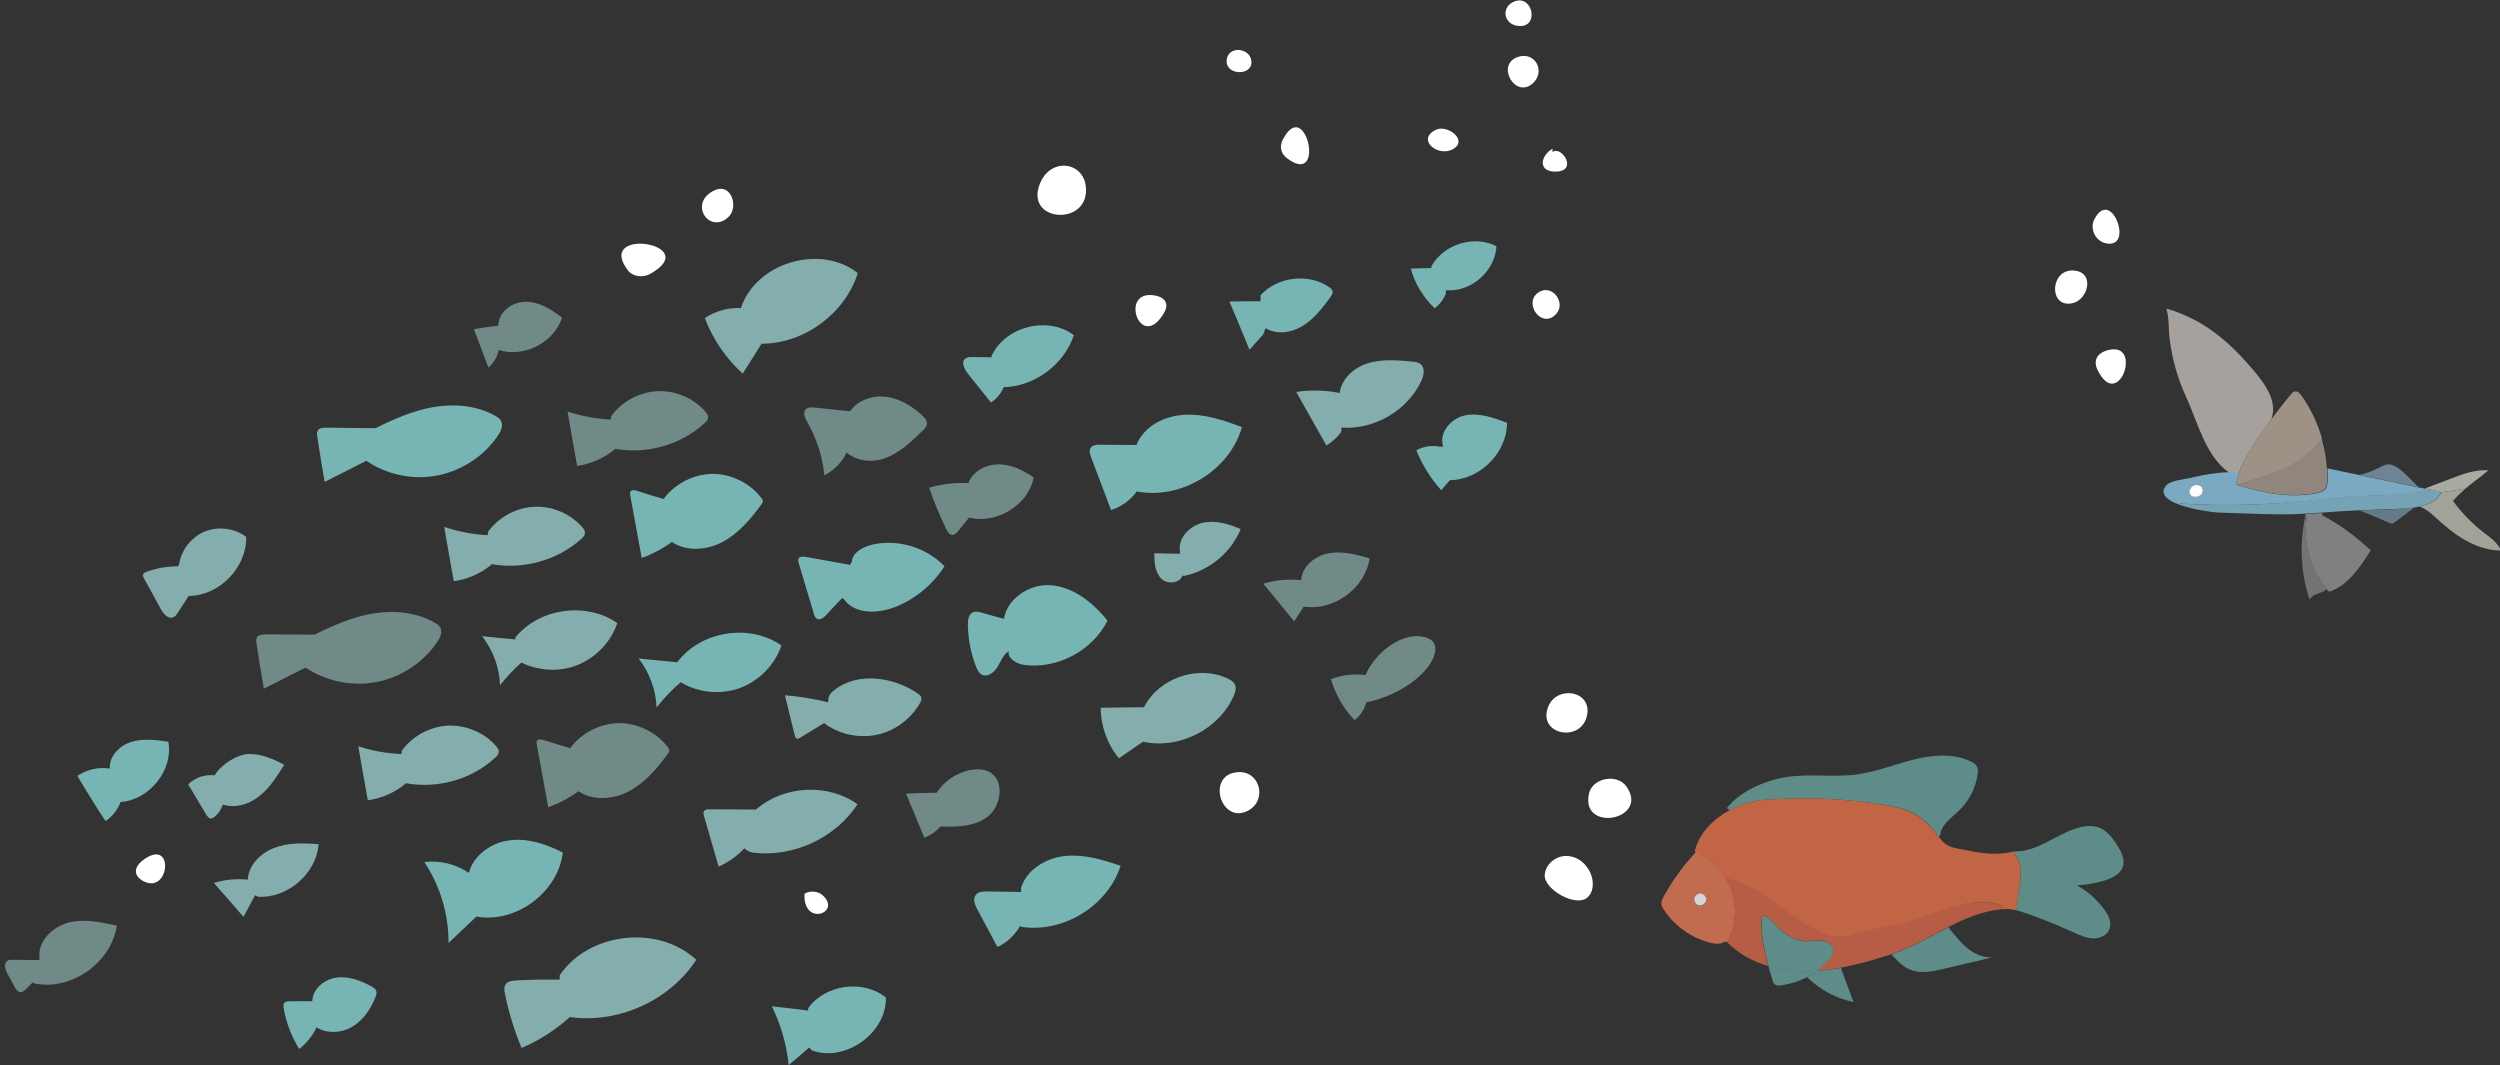 <?xml version="1.0" encoding="utf-8"?>
<!-- Generator: Adobe Illustrator 22.1.0, SVG Export Plug-In . SVG Version: 6.00 Build 0)  -->
<svg version="1.1" xmlns="http://www.w3.org/2000/svg" xmlns:xlink="http://www.w3.org/1999/xlink" x="0px" y="0px"
	 viewBox="0 0 995 424" style="enable-background:new 0 0 995 424;" xml:space="preserve">
<rect x="0" y="0" width="995" height="424" fill="#333333" stroke="none"/>
<style type="text/css">
	.st0{opacity:0.8;}
	.st1{fill:#87D6D3;}
	.st2{fill:#7FA09D;}
	.st3{fill:#99CCCC;}
	.st4{fill:#A1A399;}
	.st5{fill:#A8AB9F;}
	.st6{fill:#76A2B5;}
	.st7{fill:#7BA9C1;}
	.st8{fill:#6E8395;}
	.st9{fill:#667987;}
	.st10{fill:#808082;}
	.st11{fill:#91867D;}
	.st12{fill:#747475;}
	.st13{fill:#9E9287;}
	.st14{fill:#A7A19E;}
	.st15{fill:#FFFFFF;}
	.st16{fill:#E57A55;}
	.st17{fill:#FCFCFC;}
	.st18{fill:#69A39D;}
	.st19{fill:#D8684A;}
	.st20{fill:#E5724A;}
</style>
<g id="Layer_1">
</g>
<g id="_x33__SCHEDULE">
	<g id="school_of_fish_1_">
		<g id="XMLID_18_" class="st0">
			<g>
				<path class="st1" d="M573,177.8l1.4-0.1c-1.9-5.4,3.1-11.2,8.7-12.4c5.6-1.1,11.3,0.9,16.7,3c0,11.9-10.8,22.7-22.7,22.8
					c-1.2,1.3-2.3,2.6-3.5,4c-4.2-4.7-7.6-10.1-9.9-15.9C566.5,177.7,569.8,177.1,573,177.8z"/>
				<path class="st1" d="M569.7,106.7l0-0.7c4.8-8.8,17-12.6,25.9-8c-0.5,9.9-10.2,18.4-20.1,17.5l-0.1,1.5
					c-0.9,2.2-2.4,4.2-4.4,5.7c-4.5-4.3-7.9-9.8-9.5-15.8C564.2,106.8,566.9,106.7,569.7,106.7z"/>
				<path class="st2" d="M543.8,279.5c-0.7,2.8-2.4,5.4-4.7,7.1c-4.4-4.6-7.6-10.2-9.4-16.3c4.4-1.7,9.2-2.2,13.8-1.6l0-0.1
					c3.5-8.2,13.3-16.5,22.2-15.3c1.7,0.2,3.5,0.8,4.6,2.1c1.8,2.2,0.8,5.6-0.7,8.1C564.9,271.6,553.1,277.8,543.8,279.5z"/>
				<path class="st3" d="M533.2,156.4c0.7-5.6,5.6-10.1,11.1-11.8c5.7-1.8,11.8-1.2,17.7-0.7c1.2,0.1,2.5,0.3,3.4,1
					c1.9,1.6,1.3,4.6,0.2,6.9c-5.6,11.7-18.7,19.3-31.7,18.4l-0.1,1.7c-1.6,2.2-3.6,4-5.9,5.4c-4-7.1-8-14.2-12-21.3
					C521.7,155.1,527.5,155.3,533.2,156.4z"/>
				<path class="st2" d="M517.9,230.9c0.2-5.5,5.5-9.7,10.9-10.7c5.4-1,11,0.5,16.3,2c-1.7,11.9-14.3,21.1-26.2,19.2
					c-1.3,2-2.6,4-3.8,5.9c-4.1-5-8.2-10-12.3-15C507.7,230.8,512.9,230.4,517.9,230.9z"/>
				<path class="st1" d="M503.7,130.6l-1,2.6c-1.8,2-3.6,4-5.4,6c-2.6-6.4-5.3-12.8-8-19.2c4.1-0.1,8.3-0.1,12.4-0.1l0-2.4
					c6.7-7.4,19.1-8.9,27.3-3.2c0.6,0.4,1.2,0.9,1.4,1.7c0.1,0.8-0.4,1.5-0.8,2.1c-3.2,4.4-6.6,8.9-11.3,11.7
					C513.9,132.5,508,133.3,503.7,130.6z"/>
				<path class="st3" d="M455.3,281.5L455.3,281.5c5.8-11.6,21.5-17,33.2-11.5c1.4,0.6,2.8,1.5,3.2,3c0.3,1.2-0.1,2.4-0.5,3.5
					c-5.7,13.7-21.9,21.9-36.3,18.7c-3.2,2.2-6.4,4.4-9.6,6.6c-4.6-5.6-7.2-12.8-7.2-20.1C443.8,281.6,449.6,281.5,455.3,281.5z"/>
				<path class="st3" d="M469.6,220.4l0-1.2c-0.7-5.2,3.9-9.9,9-11.1c5.1-1.2,10.4,0.4,15.2,2.5c-3.9,9.4-12.6,16.6-22.5,18.6
					l-0.7-0.1c-0.9,3-5.9,3.6-8.3,1.3c-2.6-2.5-2.9-6.5-2.9-10.2C462.9,220.3,466.2,220.3,469.6,220.4z"/>
				<path class="st1" d="M452.3,177.1L452.3,177.1c2.9-7.4,11.1-11.6,19-12c7.9-0.5,15.6,2.1,23,4.9c-4.9,17.3-24.3,29-41.9,25.6
					c-2.5,3.5-6.1,6.1-10.2,7.4c-2.6-7-5.3-13.9-7.9-20.9c-0.5-1.3-1-2.9-0.1-4c0.8-1,2.2-1.1,3.5-1.1
					C442.5,177,447.4,177.1,452.3,177.1z"/>
				<path class="st1" d="M399.6,246.3c1.1-7.9,10-13.9,18.3-13.4c9.2,0.6,17.1,6.9,22.9,14.1c-6,12-20.1,19.5-33.4,17.6
					c-3-0.4-6.6-2.8-5.9-5.4c-2.2,1.2-3.1,3.9-4.4,6.1c-1.3,2.3-4.2,4.5-6.5,3.1c-1.1-0.6-1.6-1.8-2.1-3c-2.1-5.3-3.2-11.1-3.3-16.8
					c0-1.9,0.3-4.1,2-4.9c1-0.5,2.3-0.2,3.4,0.1C393.6,244.7,396.6,245.5,399.6,246.3z"/>
				<path class="st1" d="M406,368.5c-2,3.6-5.2,6.6-9,8.4c-2.6-4.9-5.3-9.8-7.9-14.7c-1.1-2-2.1-4.6-0.6-6.2c1-1.1,2.8-1.2,4.3-1.2
					c4.5,0.1,9.1,0.1,13.6,0.2l0-1.7c2.2-7.2,9.9-11.8,17.4-12.6c7.5-0.8,15,1.4,22.2,3.9c-5.2,16-22.8,26.8-39.4,24.3L406,368.5z"
					/>
				<path class="st1" d="M399.5,154.1c-1.1,2.5-2.8,4.6-5.1,6.1c-3.1-3.8-6.1-7.7-9.2-11.5c-1.4-1.8-2.8-4.6-1-6
					c0.8-0.6,1.8-0.6,2.8-0.6c2.5,0,5.1,0.1,7.6,0.1l0-0.4c5.3-11.9,22.5-16.2,32.8-8.4C423.5,145.1,411.8,153.8,399.5,154.1z"/>
				<path class="st2" d="M385.5,192.3l0-0.3c1.9-4.6,7.1-7.2,12.1-7.2c5,0.1,9.7,2.4,13.8,5.2c-2.1,11.1-14.8,18.7-25.7,16
					c-1.5,1.8-3,3.7-4.5,5.5c-0.5,0.6-1.1,1.3-2,1.4c-1.2,0.1-2.1-1.2-2.6-2.3c-2.6-5.4-4.9-10.9-6.8-16.5
					C374.9,192.6,380.2,192,385.5,192.3z"/>
				<path class="st2" d="M372.8,315.5c3-4.6,7.8-7.9,13.2-9c2.6-0.5,5.4-0.5,7.7,0.7c6.4,3.4,4.9,14-1.1,18.2
					c-5.2,3.6-11.8,3.8-18.2,3.5c-1.8,2-4,3.5-6.5,4.5c-2.4-5.9-4.9-11.7-7.3-17.5C364.6,315.6,368.7,315.6,372.8,315.5z"/>
				<path class="st2" d="M338.3,163.7c3-4.3,8.7-6.4,14-5.8c5.6,0.6,10.6,3.6,14.7,7.4c1,0.9,2,2.1,1.9,3.4c-0.1,1.1-0.9,2-1.7,2.7
					c-4.6,4.5-9.5,9.2-15.6,11.2c-4.9,1.6-10.9,0.8-14.6-2.5c-1.9,3.9-5.1,7.1-8.9,9.1c-0.7-7.4-3.1-14.7-6.8-21.2
					c-0.9-1.6-1.9-3.7-0.6-5.1c0.9-0.9,2.3-0.8,3.5-0.7C328.9,162.7,333.6,163.2,338.3,163.7z"/>
				<path class="st1" d="M335.2,238c-2.2,2.3-4.4,4.6-6.5,6.9c-0.9,1-2.3,2-3.5,1.4c-0.8-0.4-1.1-1.3-1.3-2.1c-2-6.7-4-13.3-6-20
					c-0.2-0.7-0.4-1.4,0-2c0.5-0.8,1.7-0.7,2.6-0.6c5.9,1.1,11.8,2.1,17.8,3.2l0.7-1.2c0.3-3.7,4.3-5.9,8-6.8
					c10.2-2.4,21.7,1,28.9,8.6c-4.6,7.2-11.5,12.9-19.4,16.1c-7,2.8-16.3,3.1-20.6-3L335.2,238z"/>
				<path class="st3" d="M329.5,279.5l0.2-0.9c-0.1-1.6,1.1-3,2.4-4c9.3-7.2,23.2-5.3,33,1.3c0.7,0.4,1.4,1,1.6,1.8
					c0.2,0.8-0.2,1.5-0.6,2.2c-3.8,6.6-10.5,11.4-18,12.7c-7,1.2-14.4-0.5-20.1-4.8c-3.2,1.9-6.3,3.8-9.5,5.8
					c-0.4,0.2-0.8,0.5-1.2,0.4c-0.6-0.1-0.9-0.8-1-1.4c-1.3-5.3-2.6-10.6-3.9-15.9C318.2,277.2,323.9,278.1,329.5,279.5z"/>
				<path class="st1" d="M321.6,402.2l0.1-1c6.8-9.4,21.8-11.5,30.9-4.2c0.3,14.2-16.3,26-29.6,21l-0.9-1.1c-2.8,2.4-5.5,4.7-8.2,7
					c-0.8-8.1-3.1-16-6.7-23.4C311.9,401,316.7,401.6,321.6,402.2z"/>
				<path class="st3" d="M294.9,122.6L294.9,122.6c5.9-18.1,31.7-25.7,46.5-13.9c-5.1,16.1-21.3,28.1-38.3,28.1l0,0
					c-2.5,3.9-5,7.9-7.5,11.9c-6.7-6.1-11.9-13.7-15.1-22.1C284.8,123.7,289.9,122.4,294.9,122.6z"/>
				<path class="st3" d="M296.3,337.6c-2.9,3.1-6.4,5.6-10.3,7.3c-1.9-6.7-3.9-13.4-5.8-20.1c-0.2-0.7-0.4-1.5,0.1-2.1
					c0.4-0.5,1.2-0.6,1.9-0.6c6.2,0,12.5,0.1,18.7,0.1c10.9-9.6,28.6-10.6,40.4-2.1c-8.8,13.4-25.4,21.1-41.3,19.3
					C298.6,339.2,297,338.6,296.3,337.6z"/>
				<path class="st1" d="M311,256.9c-2.6,7.7-8.8,14-16.4,16.9c-7.6,2.8-16.4,2-23.4-2.1l-0.2-0.2c-3.6,3-6.8,6.4-9.7,10.1
					c-0.2-7-2.8-13.9-7.1-19.5c5.1,0.5,10.2,1,15.3,1.5l0.9-1.1C280,250.9,298.8,248.3,311,256.9z"/>
				<path class="st1" d="M264.1,198.6L264.1,198.6c4.5-6.1,11.9-9.9,19.5-10c7.5,0,15,3.7,19.5,9.7c0.2,0.3,0.5,0.7,0.5,1.1
					c0,0.5-0.3,1-0.6,1.4c-4.3,5.9-9.2,11.6-15.6,15c-6.2,3.2-14.2,3.8-20-0.1c-3.7,2.7-7.7,4.8-12,6.4c-1.5-8.4-3.1-16.8-4.6-25.2
					c-0.1-0.4-0.1-0.8,0-1.1c0.4-0.9,1.7-0.8,2.6-0.5C257,196.5,260.6,197.6,264.1,198.6z"/>
				<path class="st2" d="M244.7,178.6l-0.1,0.3c-4.3,3.5-9.5,5.8-14.9,6.5c-1.3-7.2-2.6-14.4-3.8-21.6c5.5,1.8,11.3,2.9,17.2,3.2
					l0.1-1.3c4.2-5.8,11.1-9.6,18.3-10c7.2-0.4,14.5,2.7,19.2,8.1c0.5,0.6,1.1,1.3,1.1,2.1c0.1,1.1-0.8,2.1-1.7,2.8
					C270.7,177.2,257.2,180.9,244.7,178.6z"/>
				<path class="st2" d="M226.9,297.8L226.9,297.8c4.5-6.1,11.9-9.9,19.5-10c7.5,0,15,3.7,19.5,9.7c0.2,0.3,0.5,0.7,0.5,1.1
					c0,0.5-0.3,1-0.6,1.4c-4.3,5.9-9.2,11.6-15.6,15c-6.2,3.2-14.2,3.8-20-0.1c-3.6,2.7-7.7,4.8-12,6.4c-1.5-8.4-3.1-16.8-4.6-25.2
					c-0.1-0.4-0.1-0.8,0-1.1c0.4-0.9,1.6-0.8,2.6-0.5C219.8,295.6,223.3,296.7,226.9,297.8z"/>
				<path class="st3" d="M222.7,389.9l0.1-1.8c11.6-17.1,39.2-20.2,54.3-6.1c-10.6,16.3-31.1,25.5-50.3,22.8
					c-5.7,5.1-12.2,9.3-19.2,12.3c-2.9-6.9-5.1-14.1-6.6-21.4c-0.3-1.4-0.5-2.9,0.3-4c0.9-1.2,2.6-1.4,4.1-1.5
					C211.1,389.9,216.9,389.8,222.7,389.9z"/>
				<path class="st3" d="M205.1,254.5l0.1-0.9c9.5-11.6,28.2-14.2,40.5-5.6c-2.6,7.7-8.8,14-16.4,16.9c-7,2.6-15.1,2.1-21.8-1.2
					c-3.1,2.7-5.9,5.8-8.5,9c-0.2-7-2.8-13.9-7.1-19.5C196.4,253.7,200.8,254.1,205.1,254.5z"/>
				<path class="st3" d="M194.1,213l0.1-1.3c4.2-5.8,11.1-9.6,18.3-10c7.2-0.4,14.5,2.7,19.2,8.1c0.6,0.6,1.1,1.3,1.1,2.1
					c0.1,1.1-0.8,2.1-1.7,2.8c-9.5,8.4-23,12.1-35.5,9.8l-0.1,0.3c-4.3,3.5-9.5,5.8-14.9,6.5c-1.3-7.2-2.6-14.4-3.8-21.6
					C182.4,211.6,188.2,212.7,194.1,213z"/>
				<path class="st2" d="M198.4,129.6c-0.2-5.3,5.4-9.5,10.8-9.5c5.4,0,10.2,3,14.5,6.3c-3.2,10-15.3,16.1-25.2,12.9h0
					c-0.6,2.7-2,5.2-4.1,7c-1.9-5.1-3.9-10.2-5.8-15.3C191.8,130.5,195.1,130,198.4,129.6z"/>
				<path class="st1" d="M186.6,347.4c1.8-6.9,8.7-11.9,15.8-12.9c7.4-1.1,14.9,1.4,21.6,4.8c-1.9,15.9-18.7,28.3-34.4,25.5
					c-3.7,3.5-7.4,7-11.1,10.5c0.1-11.4-3.3-22.7-9.6-32.2C175,342.3,181.4,343.9,186.6,347.4z"/>
				<path class="st1" d="M149.5,170.4c7.4-3.7,15-7,23.1-8.4c8.4-1.4,17.4-0.6,24.7,3.6c0.8,0.5,1.7,1,2.1,1.9c1,1.8,0,4-1.1,5.7
					c-5.7,8.5-15,14.5-25.1,16.2c-9.4,1.6-19.5-0.6-27.4-6c-5.5,2.8-11,5.6-16.6,8.4c-1-6-2-11.9-2.9-17.9c-0.1-0.8-0.3-1.7,0.1-2.4
					c0.6-1.2,2.2-1.3,3.6-1.3C136.6,170.3,143.1,170.4,149.5,170.4z"/>
				<path class="st3" d="M161.4,311.7l-0.1,0.3c-4.3,3.5-9.5,5.8-14.9,6.5c-1.3-7.2-2.6-14.4-3.8-21.5c5.5,1.8,11.3,2.9,17.2,3.1
					l0.1-1.3c4.2-5.8,11.1-9.6,18.3-10c7.2-0.3,14.5,2.7,19.2,8.1c0.5,0.6,1.1,1.3,1.1,2.1c0.1,1.1-0.8,2.1-1.7,2.8
					C187.4,310.4,173.9,314,161.4,311.7z"/>
				<path class="st2" d="M125.2,252.6c7.4-3.7,15-7,23.1-8.4c8.4-1.4,17.3-0.6,24.7,3.6c0.8,0.5,1.7,1,2.2,1.9c1,1.8,0,4-1.1,5.7
					c-5.7,8.5-15,14.5-25.1,16.2c-9.4,1.6-19.5-0.6-27.4-5.9c-5.5,2.8-11,5.6-16.6,8.4c-1-6-2-11.9-2.9-17.9
					c-0.1-0.8-0.2-1.7,0.1-2.4c0.6-1.2,2.3-1.3,3.6-1.3C112.3,252.5,118.8,252.5,125.2,252.6z"/>
				<path class="st1" d="M124.3,398.5L124.3,398.5c0.1-4.9,4.7-8.7,9.5-9.4c4.8-0.7,9.6,1.1,13.9,3.4c0.9,0.5,1.9,1.1,2.1,2.1
					c0.2,0.8-0.1,1.6-0.4,2.3c-1.9,4.9-5.1,9.5-9.8,12.1c-4.2,2.2-9.6,2.4-13.6-0.1c-1.6,3.3-4,6.3-6.9,8.6
					c-3.1-4.9-5.2-10.5-6.2-16.2c-0.1-0.7-0.2-1.5,0.2-2.1c0.5-0.6,1.5-0.7,2.3-0.7C118.5,398.4,121.4,398.5,124.3,398.5z"/>
				<path class="st3" d="M88.7,320.2c-0.6,1.9-1.8,3.6-3.3,4.9c-0.5,0.4-1.1,0.8-1.8,0.6c-0.6-0.1-1-0.8-1.4-1.3
					c-2.4-4.1-4.9-8.1-7.3-12.2c2.7-2.8,6.8-4.1,10.6-3.6l0-0.1c2.4-4.2,9.1-8.5,13.9-8.4c4.8,0,9.5,2,13.7,4.3
					c-2.9,4.6-5.8,9.4-10.2,12.7C98.9,320.2,93.4,321.8,88.7,320.2z"/>
				<path class="st3" d="M126.8,336c-0.9,11.7-12.3,21.6-24.1,20.9l-1.2-0.6c-1.5,2.9-3.1,5.8-4.6,8.6c-3.9-4.5-7.8-9-11.8-13.5
					c4.3-1.3,9-1.8,13.5-1.3c0.3-5.6,4.9-10.4,10.2-12.5C114.5,335.3,120.8,335.5,126.8,336z"/>
				<path class="st3" d="M75.1,237.2c-1.4,2.2-2.9,4.4-4.3,6.6c-0.5,0.8-1,1.6-1.9,1.9c-2,0.8-3.8-1.4-4.9-3.3
					c-2.2-4.1-4.4-8.1-6.7-12.2c-0.3-0.5-0.5-1-0.4-1.5c0.2-0.6,0.8-0.9,1.4-1.1c4-1.5,8.3-2.2,12.6-2.2l0.4-0.9
					c0.9-5.7,4.9-10.8,10.3-13c5.4-2.1,11.8-1.3,16.4,2.2C98.2,226,87.2,237.1,75.1,237.2z"/>
				<path class="st1" d="M43.7,305.9c-0.3-4.9,3.9-9.2,8.5-10.6c4.7-1.5,9.8-0.8,14.8-0.1c2.1,11.3-7.6,23.2-19,24
					c-1.2,3.1-3.3,5.8-6,7.6c-3.9-5.9-7.6-11.9-11.2-18C34.6,306.2,39.3,305.2,43.7,305.9z"/>
				<path class="st2" d="M15.7,382.1l0-1.1c-0.6-6.5,5.2-12.1,11.5-13.8c6.3-1.6,12.9-0.2,19.3,1.2c-2.2,14.8-18.2,26.1-32.9,23
					l-0.5-0.5c-0.9,0.9-1.8,1.8-2.7,2.7c-0.6,0.6-1.4,1.3-2.3,1.3c-1-0.1-1.7-1.1-2.2-2c-1-1.8-2-3.6-3-5.5
					c-0.8-1.6-1.5-3.8-0.1-4.9C3.4,382,4.2,382,5,382C8.6,382,12.1,382.1,15.7,382.1z"/>
			</g>
			<g>
			</g>
		</g>
	</g>
	<g id="flying_fish_1_">
		<g id="XMLID_2_">
			<g>
				<path class="st4" d="M995.4,219.1c-5,0-9.8-1.6-14.2-4.1c-4.3-2.4-8.2-5.7-11.8-9c-2-1.8-4-3.6-6.5-4.4c3.9-0.9,7.6-2.5,8.7-5.7
					c2.9-0.3,5.8-0.7,8.7-1.3l0.5,0.3c-1.6,1.4-3.2,2.9-4.5,4.5c3.4,4.6,7.4,8.8,12,12.4C991,213.8,994,215.9,995.4,219.1z"/>
				<path class="st5" d="M965.6,194.5c-0.1,0-0.1,0-0.2,0l0-0.2c3.4-1.3,6.9-2.6,10.3-3.9c4.7-1.8,9.6-3.6,14.7-3.2
					c-3,2.5-6.5,5-9.7,7.7l-0.5-0.3c-2.9,0.6-5.8,1-8.7,1.3c0,0,0-0.1,0-0.1C969.6,195.4,967.6,194.9,965.6,194.5z"/>
				<path class="st6" d="M971.5,195.9c-1.1,3.1-4.8,4.8-8.7,5.7c-0.7,0.2-1.4,0.3-2.1,0.4v0c-2.4,0.4-4.6,0.5-6.2,0.5
					c-5.2,0.2-10.3,0.4-15.5,0.6c-4.9,0.2-9.9,0.5-14.8,0.9c-2.1,0.1-4.2,0.3-6.3,0.4c-0.1,0-0.2,0-0.3,0
					c-6.6,0.5-13.1,0.3-19.7,0.1c-5.1-0.2-10.1-0.3-15.2-0.5c-2-0.1-9.7-1.1-15.3-3.1l0-0.5c17.5,1.1,35,0.6,52.4-1.3
					c5-0.6,10-1.2,15.1-1.6c10.3-0.6,20.9,0.2,30.6-3c2,0.4,4,0.8,6,1.2C971.6,195.8,971.6,195.9,971.5,195.9z"/>
				<path class="st7" d="M875.8,193.4c-0.8-0.6-2-0.6-2.9-0.1c-0.9,0.5-1.5,1.7-1.3,2.7c0.1,0.5,0.3,1,0.8,1.3
					c0.3,0.2,0.6,0.3,0.9,0.3c1.2,0.2,2.5-0.3,3.2-1.3C877,195.4,876.7,194,875.8,193.4L875.8,193.4z M867.5,200.4l0,0.5
					c-4.8-1.7-8.2-4.3-5.4-7.6c1.8-2.2,7.5-2.5,10.1-3.2c4.9-1.2,9.9-2,14.9-2.2c1.1-0.1,2.3-0.1,3.4-0.1l0.7,0.2
					c-0.5,1.4-0.9,2.9-1.2,4.4l0.2,0.5c0.3,0.1,0.5,0.2,0.8,0.3v0c10.2,3.2,21,5.2,31.4,3c1-0.2,2-0.5,2.7-1.1
					c1.1-1,1.3-2.7,1.3-4.2c0-1.5,0-3-0.1-4.5c4.5,0.9,8.9,1.9,13.4,2.8c7.6,1.6,15.3,3.2,22.9,4.8c1,0.2,2.1,0.4,3.1,0.6
					c0.1,0,0.1,0,0.2,0c-9.8,3.2-20.4,2.4-30.6,3c-5,0.3-10.1,1-15.1,1.6C902.5,201,884.9,201.5,867.5,200.4z"/>
				<path class="st8" d="M962.4,193.7l0,0.2c-7.6-1.6-15.3-3.2-22.9-4.8l0-0.2c2.2-0.5,4.4-1.3,6.4-2.3c3.3-1.6,4.6-2.6,7.6-0.9
					C956.7,187.5,959.7,191.2,962.4,193.7z"/>
				<path class="st9" d="M960.8,202l0,0.1c-2.6,2-5.3,3.9-7.9,5.9c-0.2,0.2-0.4,0.3-0.7,0.4c-0.4,0.1-0.8-0.1-1.1-0.2
					c-4-1.8-8-3.5-12-5c5.1-0.3,10.3-0.5,15.5-0.6C956.2,202.5,958.4,202.3,960.8,202z"/>
				<path class="st10" d="M943.4,219c0.1,0.3-0.1,0.5-0.3,0.8c-4,6.2-8.5,12.9-15.4,15.5c-0.2,0.1-0.5,0.2-0.8,0.1
					c-0.2-0.1-0.4-0.2-0.5-0.4c-0.2-0.2-0.4-0.4-0.5-0.6c-6.5-7.9-9.5-18.6-7.8-28.7l-0.6-0.1c0-0.2,0.1-0.4,0.1-0.6l0-0.4
					c0.1,0,0.2,0,0.3,0c2.1-0.2,4.2-0.3,6.3-0.4l0.1,0.9c6.8,3.6,13.1,8.2,18.7,13.5C943.2,218.5,943.4,218.7,943.4,219z"/>
				<path class="st11" d="M926.1,186.3c0.1,1.5,0.1,3,0.1,4.5c0,1.5-0.2,3.2-1.3,4.2c-0.7,0.7-1.7,0.9-2.7,1.1
					c-10.4,2.2-21.2,0.2-31.4-3v0l0.1-0.3c3.4-1.1,6.7-2.1,10.1-3.2c2-0.6,4.1-1.3,6-2.1c6.6-2.7,12.5-7.1,16.9-12.8l0.1,0
					C925.2,178.5,925.8,182.4,926.1,186.3z"/>
				<path class="st12" d="M925.9,234.4l-0.9,0.9c-2,0.9-4.6,1.3-5.8,3.3c-3.5-10.6-4.1-22.1-1.7-33l0.6,0.1
					C916.5,215.7,919.4,226.5,925.9,234.4z"/>
				<path class="st13" d="M903.9,167c2.5-3.3,5-6.6,7.7-9.8c0.6-0.8,1.4-1.6,2.4-1.4c0.7,0.1,1.2,0.7,1.7,1.3
					c3.9,5.3,6.7,11.3,8.5,17.6l-0.1,0c-4.4,5.6-10.3,10.1-16.9,12.8c-2,0.8-4,1.4-6,2.1c-3.4,1.1-6.7,2.1-10.1,3.2l-0.1,0.3
					c-0.3-0.1-0.5-0.2-0.8-0.3l-0.2-0.5c0.3-1.5,0.7-3,1.2-4.4c2-5.6,5.3-10.7,8.8-15.6C901.2,170.6,902.5,168.8,903.9,167z"/>
				<path class="st14" d="M894.2,144.3c5,5.7,13.1,14.4,9.7,22.7c-1.3,1.8-2.7,3.6-4,5.5c-3.5,4.9-6.8,10-8.8,15.6l-0.7-0.2
					c-1.1,0-2.3,0-3.4,0.1c-9.3-6.7-12.4-20.2-16.9-30c-3.4-7.3-5.6-15.1-6.6-23.2c-0.5-4-0.1-8.2-1.3-12c4.6,1.3,9,3.2,13.2,5.6
					C882.5,132.5,888.7,138.1,894.2,144.3z"/>
				<path class="st15" d="M875.8,193.4c0.9,0.6,1.2,2,0.6,3c-0.6,1-2,1.5-3.2,1.3c-0.3-0.1-0.6-0.1-0.9-0.3
					c-0.4-0.3-0.7-0.8-0.8-1.3c-0.2-1.1,0.4-2.2,1.3-2.7C873.8,192.8,874.9,192.9,875.8,193.4L875.8,193.4z"/>
			</g>
			<g>
			</g>
		</g>
	</g>
	<g id="fish2_1_">
		<g id="XMLID_8_" class="st0">
			<g>
				<path class="st16" d="M676.3,355.7C676.3,355.7,676.3,355.7,676.3,355.7c1.3-0.2,2.7,0.9,2.8,2.2c0.1,1.4-1.3,2.8-2.8,2.6
					c-1.4-0.2-2.4-1.9-1.9-3.2C674.7,356.4,675.4,355.8,676.3,355.7z M687.4,374.9l0.4-0.5c3.2-6.3,3.6-13.9,1.2-20.5
					c-0.5-1.4-1.2-2.8-2-4.2c-2.8-4.7-7-8.5-12-10.7l0,0.1c-5,5.3-9.4,11.4-12.9,17.8c-0.4,0.8-0.9,1.7-0.9,2.6c0,1,0.5,1.9,1.1,2.7
					c4.2,6.3,10.6,10.9,17.9,12.9c2.1,0.6,4.4,0.9,6.2-0.3L687.4,374.9z"/>
				<path class="st17" d="M674.4,357.2c-0.5,1.4,0.5,3,1.9,3.2c1.4,0.2,2.9-1.1,2.8-2.6c-0.1-1.3-1.5-2.4-2.8-2.2c0,0,0,0,0,0
					C675.4,355.8,674.7,356.4,674.4,357.2z"/>
				<path class="st18" d="M701.4,364.4c-1,5.8,0.7,13.5,2.5,20.1c4.4,1.3,9.1,2,13.7,2.1c1.9,0,3.8,0,5.7-0.1c0.3-0.3,0.7-0.5,1-0.8
					c3.6-3,8.7-8,3-10.6c-3.3-1.6-7,0-10.3-0.6c-4.1-0.8-8-3.7-10.7-6.8c-1.3-1.4-2.7-3.1-4.5-3.2
					C701.6,364.4,701.5,364.4,701.4,364.4z"/>
				<path class="st18" d="M719.2,388.9c1.4-0.7,2.7-1.5,4-2.5c-1.9,0.1-3.8,0.2-5.7,0.1c-4.6-0.1-9.3-0.8-13.7-2.1
					c0.5,2,1.1,3.8,1.6,5.5c0.2,0.7,0.4,1.5,1,1.9c0.8,0.6,1.9,0.5,2.9,0.3C712.7,391.6,716.1,390.5,719.2,388.9z"/>
				<path class="st18" d="M723.2,386.4c-1.3,0.9-2.6,1.8-4,2.5c5.1,5,11.6,8.5,18.5,9.9c-1.6-4.3-3.2-8.6-4.8-12.9l-0.1-0.7
					C729.6,385.8,726.4,386.2,723.2,386.4z"/>
				<path class="st18" d="M753,379.8l0.2,0.5c2.1,2.2,4.2,4.5,7,5.6c4.2,1.8,9,0.7,13.4-0.3c6.5-1.5,13-3.1,19.5-4.6
					c-3.5,0.3-7-1.2-9.8-3.4c-2.8-2.2-5-5-7.2-7.7l-0.5-0.9C768.2,372.7,761,377,753,379.8z"/>
				<path class="st18" d="M771.2,332.4c0.1,0.2,0.2,0.3,0.4,0.5l0.6-0.4c0.3-4.3,4.6-7.1,7.7-10.1c3.9-3.8,6.5-9,7.2-14.4
					c0.1-1,0.2-2.1-0.3-3c-0.5-0.9-1.4-1.5-2.3-1.9c-7-3.4-15.2-2.7-22.8-0.8c-7.5,1.9-14.8,4.8-22.5,5.9c-9.4,1.3-19-0.4-28.4,1.1
					c-8.2,1.3-18.3,5.6-23.5,12.3l1.1,0.9c4.5-2.4,9.4-3.9,14.1-4.2c16-1.2,32.1-0.5,47.9,2.1C759.8,321.9,765.6,324.7,771.2,332.4z
					"/>
				<path class="st19" d="M796.8,360.3c-6.5-2.1-13.5-1.2-20.1,0.6c-6.5,1.8-12.8,4.6-19.4,6.3c-5.8,1.5-11.8,2.1-17.6,3.8
					c-2.2,0.7-4.4,1.5-6.7,1.6c-2.5,0.2-5.1-0.5-7.5-1.4c-13.5-5.1-23.4-17.9-37.4-21.7l-1.2,0.2c0.8,1.3,1.4,2.7,2,4.2
					c2.4,6.6,2,14.2-1.2,20.5l-0.4,0.5c4.5,4.6,10.2,7.8,16.5,9.6c-1.8-6.6-3.5-14.3-2.5-20.1c0.1,0,0.2,0,0.4,0
					c1.8,0.1,3.2,1.8,4.5,3.2c2.8,3.1,6.6,6,10.7,6.8c3.3,0.6,7-1,10.3,0.6c5.7,2.7,0.5,7.7-3,10.6c-0.3,0.3-0.7,0.6-1,0.8
					c3.2-0.2,6.4-0.7,9.6-1.3c6.2-1.2,12.3-2.9,18.3-4.8c0.6-0.2,1.3-0.4,1.9-0.6c8-2.8,15.2-7.1,22.5-10.8c6.5-3.3,13.1-6.1,20.7-7
					c0.3,0,0.7-0.1,1-0.1l-0.1-0.7C797.3,361.1,797.2,360.4,796.8,360.3z"/>
				<path class="st20" d="M796.8,360.3c0.4,0.1,0.5,0.9,0.3,0.9l0.1,0.7c1.6-0.2,3.2-0.2,4.7,0.3l0-0.1c0.2,0.1,0.4,0.1,0.6,0.2
					l0.1-0.3c0.4-3.3,0.9-6.7,1.3-10c0.5-4.2,0.9-9-2.1-11.9l0.1-1.2c0,0-0.1,0-0.1,0l-1.4,0.2c-6.9,1.6-14,0.1-20.9-1.3
					c-1.7-0.3-3.4-0.7-4.9-1.7c-1.2-0.8-2.1-1.9-3-3.1c-0.1-0.2-0.2-0.3-0.4-0.5c-5.6-7.7-11.4-10.5-20.9-12.1
					c-15.8-2.6-31.9-3.3-47.9-2.1c-4.7,0.3-9.6,1.8-14.1,4.2c-6.5,3.5-12,9.1-13.8,16.2l0.4,0.4c0,0,0.1,0,0.1,0.1
					c5,2.2,9.3,6,12,10.7l1.2-0.2c14,3.8,23.9,16.5,37.4,21.7c2.4,0.9,4.9,1.6,7.5,1.4c2.3-0.2,4.5-1,6.7-1.6
					c5.7-1.7,11.8-2.3,17.6-3.8c6.6-1.7,12.8-4.4,19.4-6.3C783.3,359.1,790.3,358.2,796.8,360.3z"/>
				<path class="st18" d="M801.8,340c3,2.9,2.7,7.8,2.1,11.9c-0.4,3.3-0.9,6.7-1.3,10l-0.1,0.3c7.8,2.5,15.4,5.5,22.8,8.9
					c2.5,1.1,5,2.3,7.7,2.4c2.7,0.1,5.7-1.2,6.6-3.8c0.9-2.6-0.4-5.4-2-7.6c-2.9-4-6.7-7.4-11-9.7v0c10.5-0.9,23.5-3.7,16.7-14.9
					c-2.2-3.7-5-7.7-9.2-8.5c-10.7-2.1-21,10.4-32.3,9.8L801.8,340z"/>
			</g>
			<g>
			</g>
		</g>
	</g>
	<g>
		<path class="st15" d="M614.8,348.3c-0.3,5.7,12.7,13.2,17.2,8.7c2.1-2,2.3-5.4,1.5-8.1c-1.2-4.3-5-7.9-9.5-8.2
			C619.6,340.3,615,343.8,614.8,348.3z"/>
	</g>
	<g>
		<path class="st15" d="M647.3,313c-3.7-5.2-13.5-3.5-14.9,2.9C629,331.6,656.7,326.3,647.3,313z"/>
	</g>
	<g>
		<path class="st15" d="M616.1,281.5c3.3-9,17.8-6.7,15.5,3.4C629.2,295.7,612,292.5,616.1,281.5z"/>
	</g>
	<g>
		<path class="st15" d="M510.5,55.7c9.1-18,17.4,18.9,1.9,7.4C509.5,61,509.3,58.1,510.5,55.7z"/>
	</g>
	<g>
		<path class="st15" d="M414.1,72.6c4.7-10.7,19-7.9,18.1,4.1C431.1,90.2,407.4,87.7,414.1,72.6z"/>
	</g>
	<g>
		<path class="st15" d="M488.3,23.4c-1.3,6.9,10.9,7.1,9.7,0.5C497.1,19,489.2,18.3,488.3,23.4z"/>
	</g>
	<g>
		<path class="st15" d="M578,59.5c6.8-3.5-2-10.2-6.6-7.8C563.7,55.5,572.1,62.5,578,59.5z"/>
	</g>
	<g>
		<path class="st15" d="M604,22.7c-8.7,3.1-1,16.6,5.9,10.6C615.4,28.6,611,20.2,604,22.7z"/>
	</g>
	<g>
		<path class="st15" d="M602.9,0.5c-5.5,2-4.7,9.1,1.2,9.8C612.8,11.4,610.2-2.1,602.9,0.5z"/>
	</g>
	<g>
		<path class="st15" d="M249.9,107.6c2,2.6,6,3,8.9,1.4C280.3,96.9,236.6,90.1,249.9,107.6z"/>
	</g>
	<g>
		<path class="st15" d="M284.5,75.7c-10.9,5-2.2,17.8,5.4,10.7C294.1,82.5,291.1,72.7,284.5,75.7z"/>
	</g>
	<g>
		<path class="st15" d="M492.9,307.3c-13.2,0.7-7,21.2,3.9,15.3C504.4,318.5,501.6,306.9,492.9,307.3z"/>
	</g>
	<g>
		<path class="st15" d="M320.2,355.7c-0.7,13.3,15,7.6,7.2,0.6C325.5,354.6,322.4,354.4,320.2,355.7z"/>
	</g>
	<g>
		<path class="st15" d="M56.7,342.5c13-10,11,14.3,0,8C52.6,348,53.9,344.7,56.7,342.5z"/>
	</g>
	<g>
		<path class="st15" d="M612,116.6c5.4-4.1,11.5,3.7,7.4,8.3C613.7,131.2,606.3,120.9,612,116.6z"/>
	</g>
	<g>
		<path class="st15" d="M617.9,59.2c-4.9,2.8-5.9,9.3,1.4,9.1c8.9-0.2,2.2-10.5-1.4-7.8"/>
	</g>
	<g>
		<path class="st15" d="M463.3,124.5c1.7-2.8,1.3-6-3.7-6.9C445.1,115,453.9,140.6,463.3,124.5z"/>
	</g>
	<g>
		<path class="st15" d="M834.7,147c8.4,17.6,18.6-11.6,4.1-7.6C833.9,140.8,833.4,144.1,834.7,147z"/>
	</g>
	<g>
		<path class="st15" d="M826.4,107.8c7.2,1.4,4.5,11.3-1.3,12.8C814.9,123.2,815.8,105.8,826.4,107.8z"/>
	</g>
	<g>
		<path class="st15" d="M843.1,89.4c-1.4-5-5.9-9.4-9.6-2c-1.1,2.1-0.7,4.8,0.6,6.7c0.8,1.2,2.1,2.2,3.5,2.6
			C843.3,98.2,844.3,93.6,843.1,89.4z"/>
	</g>
</g>
</svg>
